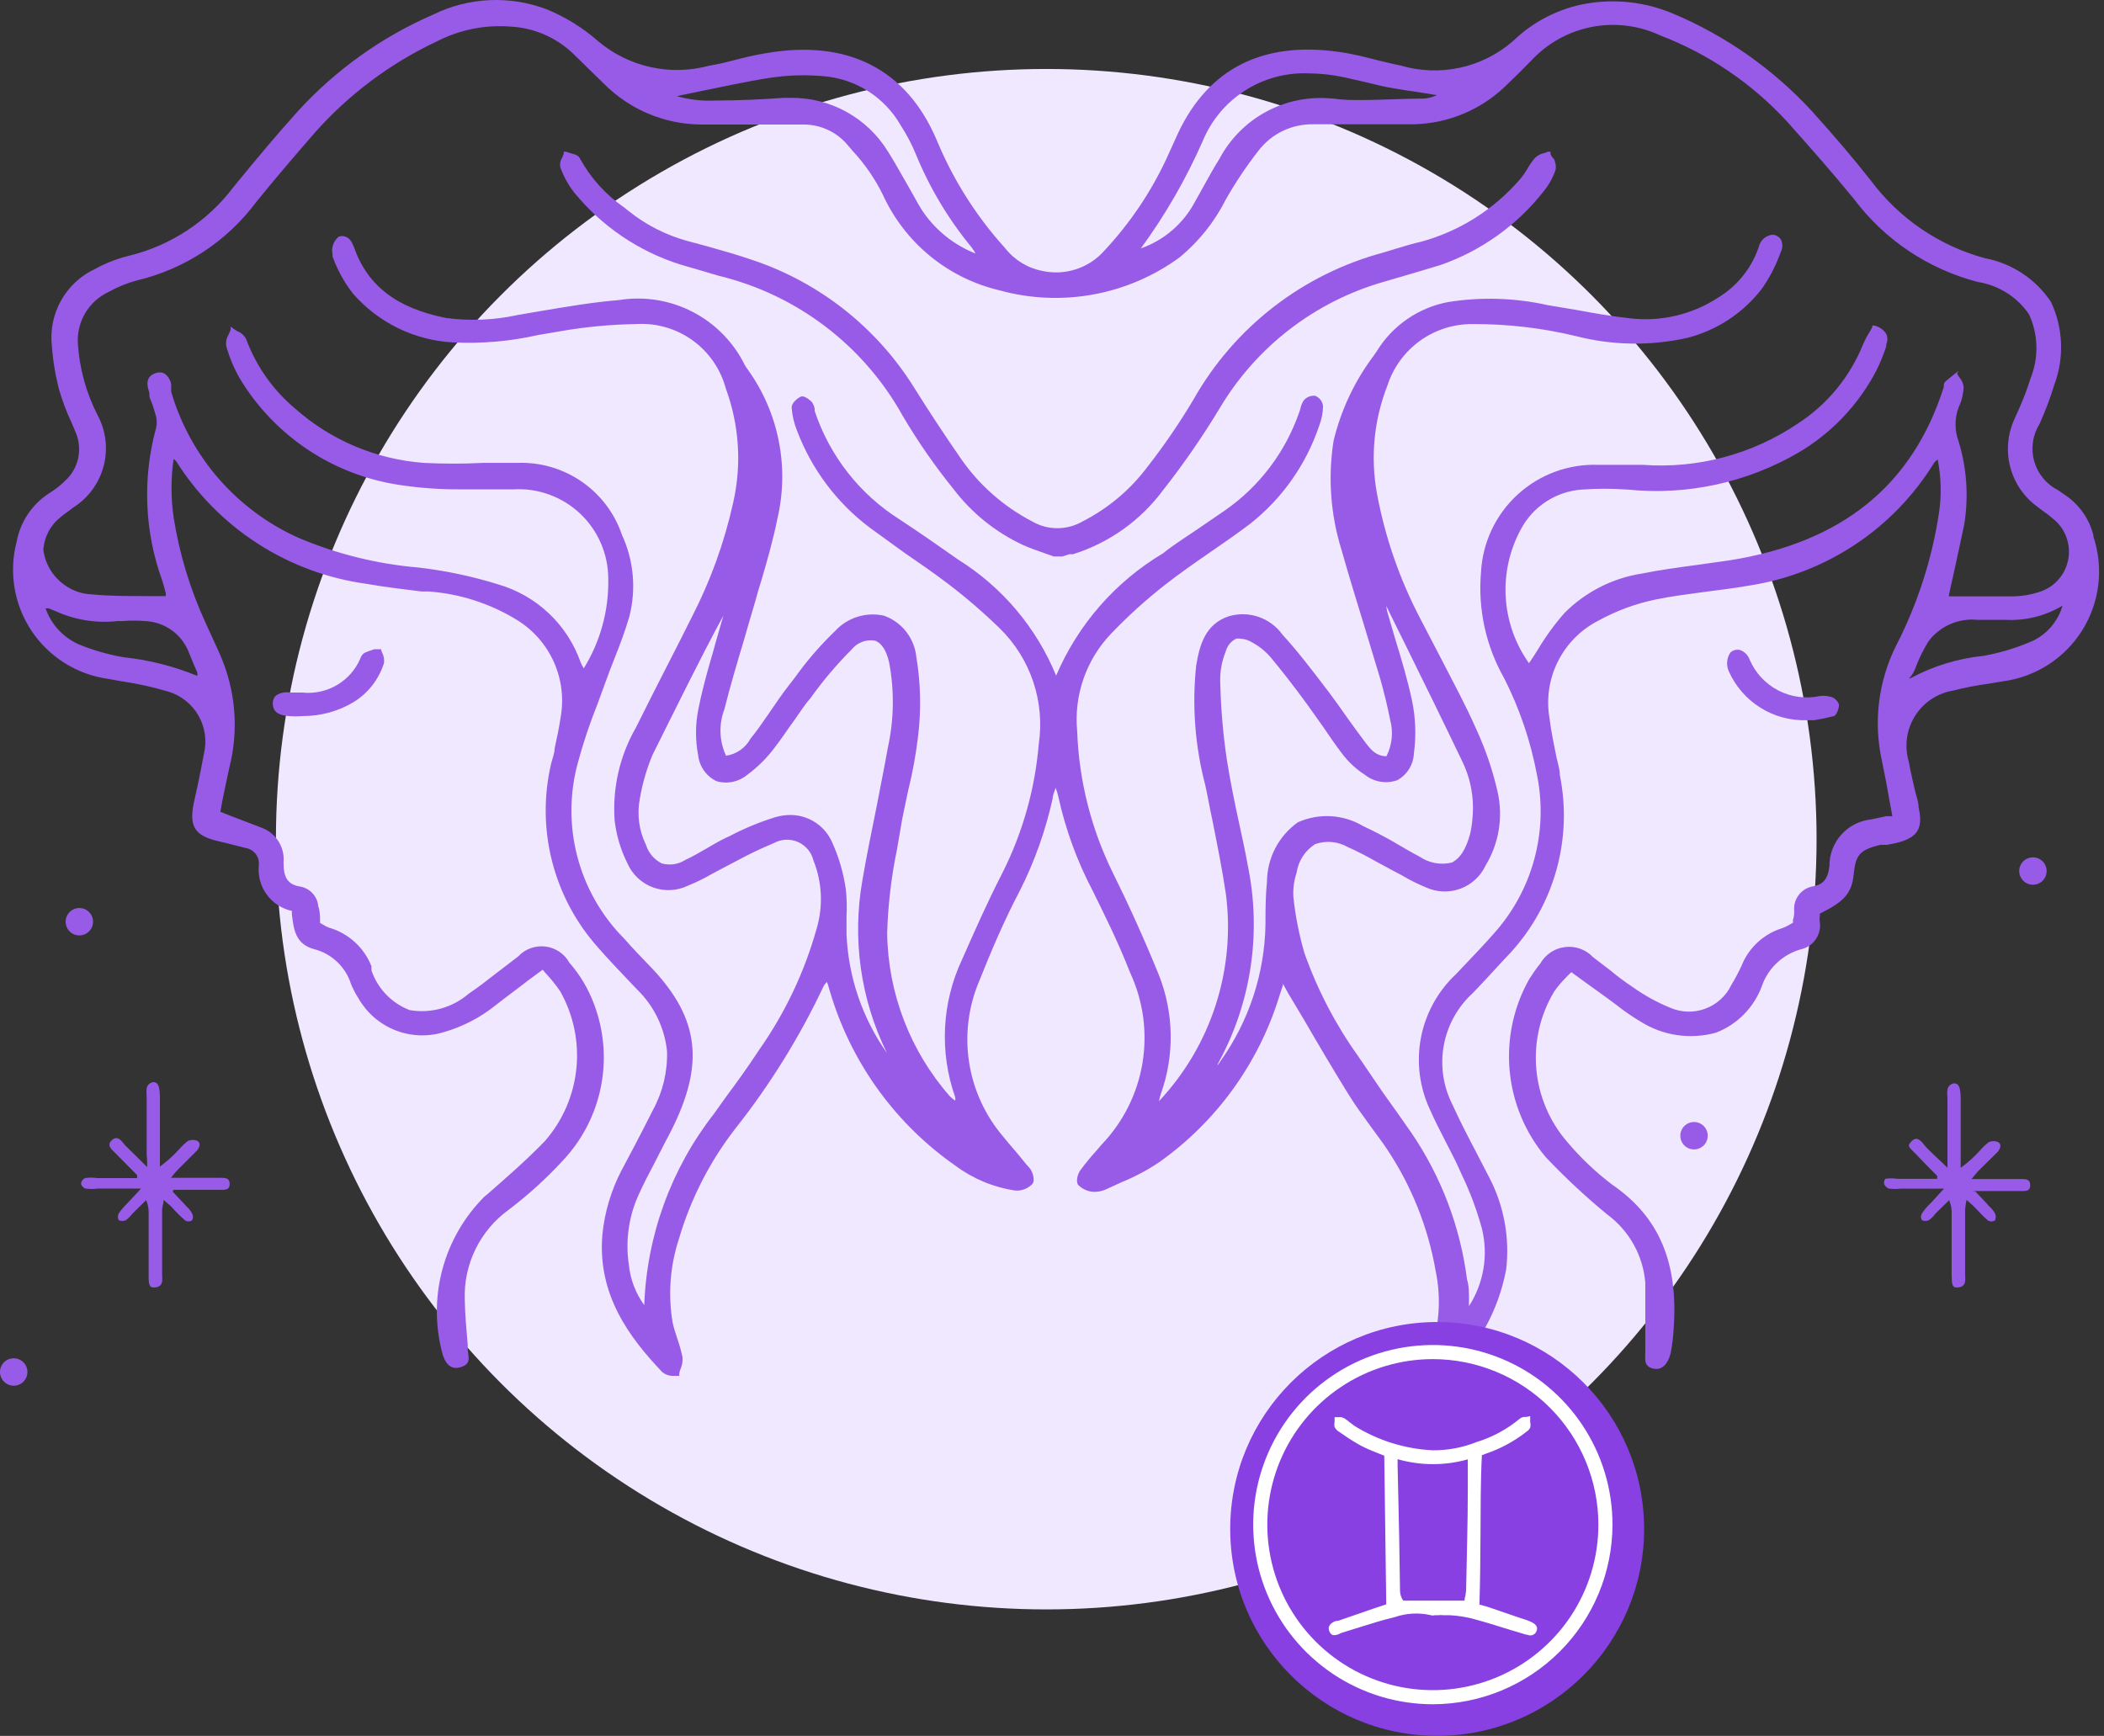 <svg width="183" height="151" viewBox="0 0 183 151" fill="none" xmlns="http://www.w3.org/2000/svg">
<rect x="0" y="0" width="183" height="151" fill="#333333" stroke="none"/>
<circle cx="91" cy="73" r="67" fill="#F0E8FF"/>
<path d="M15.015 103.65L16.208 104.928C16.407 105.103 16.572 105.312 16.698 105.546C16.752 105.639 16.781 105.746 16.781 105.854C16.781 105.963 16.752 106.069 16.698 106.163C16.609 106.22 16.505 106.25 16.4 106.25C16.294 106.25 16.191 106.22 16.102 106.163C15.664 105.779 15.251 105.366 14.866 104.928L14.227 104.374C14.227 104.736 14.1 104.992 14.1 105.226C14.1 107.1 14.1 108.975 14.1 110.849C14.1 111.275 14.249 111.85 13.588 111.978C12.928 112.105 12.928 111.701 12.928 110.849V105.652C12.95 105.223 12.878 104.794 12.715 104.395L11.522 105.567C11.358 105.784 11.165 105.978 10.947 106.142C10.851 106.189 10.745 106.213 10.639 106.213C10.531 106.213 10.426 106.189 10.33 106.142C10.281 106.05 10.256 105.948 10.256 105.844C10.256 105.74 10.281 105.638 10.33 105.546C10.549 105.23 10.798 104.938 11.075 104.672L12.268 103.394H8.519C8.173 103.437 7.822 103.437 7.476 103.394C7.305 103.394 7.05 103.118 7.05 102.968C7.058 102.861 7.097 102.758 7.161 102.672C7.225 102.585 7.312 102.518 7.412 102.479C7.75 102.425 8.095 102.425 8.434 102.479H11.927V102.223L10.074 100.349C9.776 100.029 9.222 99.667 9.712 99.199C10.202 98.73 10.543 99.199 10.862 99.603L12.8 101.52C12.809 101.151 12.795 100.781 12.758 100.413C12.758 98.773 12.758 97.133 12.758 95.493C12.758 94.982 12.566 94.321 13.311 94.13C13.737 94.13 13.908 94.449 13.908 95.535V101.478C14.519 101.032 15.082 100.526 15.59 99.966C15.819 99.697 16.076 99.454 16.357 99.241C16.485 99.185 16.622 99.156 16.762 99.156C16.901 99.156 17.039 99.185 17.166 99.241C17.507 99.454 17.337 99.795 17.166 100.051L15.441 101.776C15.271 101.946 15.143 102.117 14.866 102.457H17.699H19.211C19.573 102.457 19.978 102.457 19.978 102.99C19.978 103.522 19.573 103.501 19.211 103.501H15.101L15.015 103.65Z" fill="#985BE7"/>
<path d="M171.813 103.65C172.218 104.076 172.622 104.481 173.006 104.928C173.211 105.103 173.384 105.312 173.517 105.546C173.561 105.643 173.584 105.748 173.584 105.855C173.584 105.961 173.561 106.066 173.517 106.163C173.424 106.22 173.317 106.25 173.208 106.25C173.099 106.25 172.992 106.22 172.899 106.163C172.473 105.801 172.09 105.354 171.664 104.928L171.046 104.374C170.982 104.655 170.939 104.939 170.919 105.226C170.919 107.1 170.919 108.975 170.919 110.849C170.919 111.275 171.068 111.85 170.407 111.978C169.747 112.106 169.768 111.701 169.747 110.849V105.652C169.77 105.223 169.697 104.794 169.534 104.396L168.341 105.567C168.183 105.789 167.989 105.984 167.766 106.142C167.674 106.189 167.572 106.213 167.468 106.213C167.365 106.213 167.262 106.189 167.17 106.142C167.113 106.053 167.083 105.95 167.083 105.844C167.083 105.738 167.113 105.635 167.17 105.546C167.382 105.226 167.633 104.932 167.915 104.672L169.087 103.395H165.338C164.992 103.437 164.641 103.437 164.295 103.395C164.197 103.36 164.108 103.303 164.034 103.23C163.96 103.156 163.904 103.067 163.869 102.969C163.851 102.818 163.889 102.667 163.975 102.543C164.321 102.488 164.673 102.488 165.019 102.543H168.491V102.287C167.873 101.669 167.255 101.052 166.659 100.413C166.063 99.774 165.807 99.731 166.275 99.263C166.744 98.794 167.106 99.263 167.426 99.667C167.745 100.072 168.64 100.839 169.385 101.584C169.385 101.094 169.385 100.796 169.385 100.519C169.385 98.879 169.385 97.239 169.385 95.599C169.385 95.088 169.193 94.428 169.939 94.236C170.365 94.236 170.535 94.556 170.535 95.642V101.584C171.151 101.145 171.715 100.637 172.218 100.072C172.447 99.804 172.704 99.561 172.984 99.348C173.112 99.292 173.25 99.263 173.389 99.263C173.529 99.263 173.666 99.292 173.794 99.348C174.135 99.561 173.964 99.902 173.794 100.157L172.047 101.882L171.472 102.564H174.305H175.838C176.179 102.564 176.584 102.564 176.584 103.096C176.584 103.629 176.179 103.608 175.838 103.608H171.579L171.813 103.65Z" fill="#985BE7"/>
<path d="M182.079 46.571C181.722 45.132 180.841 43.879 179.608 43.057L178.991 42.631C178.49 42.376 178.048 42.02 177.693 41.586C177.338 41.151 177.077 40.648 176.926 40.107C176.776 39.566 176.74 39 176.82 38.444C176.901 37.889 177.096 37.356 177.393 36.88C177.899 35.759 178.333 34.606 178.692 33.43C179.119 32.277 179.312 31.05 179.261 29.822C179.21 28.593 178.915 27.387 178.394 26.274C177.739 25.286 176.893 24.439 175.905 23.785C174.918 23.13 173.808 22.68 172.644 22.461C168.684 21.386 165.197 19.017 162.74 15.731C161.27 13.857 159.588 11.876 157.607 9.682C154.221 6.001 150.08 3.095 145.467 1.163C143.107 0.175 140.514 -0.12 137.991 0.311C135.583 0.733 133.357 1.868 131.602 3.57C130.283 4.719 128.696 5.516 126.987 5.888C125.278 6.261 123.503 6.196 121.826 5.699C121.166 5.572 120.506 5.401 119.867 5.252C118.78 4.975 117.737 4.698 116.544 4.528C109.878 3.548 105.128 5.934 102.466 11.578L101.422 13.878C100.063 16.774 98.259 19.441 96.076 21.78C95.417 22.535 94.567 23.099 93.616 23.413C92.664 23.728 91.646 23.782 90.667 23.569C89.374 23.319 88.216 22.607 87.408 21.567C84.914 18.812 82.911 15.649 81.487 12.217C78.867 6.019 73.734 3.378 66.578 4.635C65.641 4.784 64.683 5.018 63.788 5.252C62.894 5.487 62.383 5.593 61.658 5.721C60.001 6.168 58.26 6.208 56.584 5.837C54.907 5.466 53.346 4.696 52.032 3.591C50.711 2.428 49.207 1.493 47.58 0.822C45.987 0.211 44.286 -0.064 42.582 0.013C40.878 0.09 39.208 0.517 37.677 1.269C33.211 3.209 29.205 6.069 25.92 9.661C24.216 11.556 22.427 13.665 20.297 16.285C18.048 19.257 14.844 21.363 11.224 22.248C10.206 22.494 9.225 22.874 8.306 23.377C7.042 23.957 5.994 24.923 5.313 26.136C4.632 27.349 4.352 28.747 4.515 30.129C4.61 31.416 4.824 32.693 5.154 33.941C5.436 34.904 5.792 35.844 6.219 36.752C6.325 37.008 6.453 37.285 6.56 37.562C6.879 38.275 6.964 39.072 6.804 39.837C6.643 40.602 6.245 41.297 5.665 41.821C5.267 42.219 4.824 42.569 4.345 42.865C3.593 43.335 2.947 43.957 2.448 44.69C1.949 45.423 1.609 46.252 1.448 47.125C1.104 48.434 1.042 49.802 1.264 51.137C1.487 52.473 1.991 53.746 2.741 54.873C3.492 55.999 4.473 56.955 5.619 57.675C6.765 58.395 8.052 58.864 9.392 59.052L10.585 59.265C11.954 59.467 13.306 59.766 14.632 60.159C15.739 60.492 16.678 61.235 17.256 62.236C17.834 63.238 18.007 64.422 17.741 65.548C17.571 66.485 17.379 67.422 17.188 68.338C17.081 68.849 16.953 69.36 16.847 69.892C16.442 71.894 16.953 72.704 18.977 73.172L19.53 73.3L21.383 73.769C21.726 73.826 22.034 74.013 22.244 74.29C22.453 74.567 22.549 74.914 22.512 75.26C22.418 76.161 22.659 77.065 23.189 77.8C23.72 78.535 24.502 79.048 25.387 79.242C25.387 79.242 25.387 79.455 25.387 79.541C25.537 80.755 25.664 82.139 27.326 82.565C28.079 82.759 28.77 83.143 29.333 83.68C29.896 84.217 30.312 84.889 30.542 85.632C30.72 86.054 30.934 86.46 31.18 86.846C31.894 88.094 33.007 89.065 34.34 89.602C35.674 90.139 37.149 90.211 38.529 89.806C40.233 89.325 41.82 88.498 43.193 87.378C44.087 86.675 45.003 86.015 45.983 85.249L47.197 84.354C47.367 84.546 47.516 84.737 47.687 84.908C48.055 85.319 48.396 85.752 48.709 86.207C49.869 88.247 50.367 90.596 50.134 92.931C49.901 95.266 48.949 97.471 47.41 99.242C45.812 100.903 44.045 102.436 42.341 103.927L42.17 104.055C40.381 105.831 39.1 108.053 38.459 110.491C37.819 112.929 37.843 115.494 38.529 117.92C38.678 118.303 39.018 119.219 40.019 118.942C41.02 118.666 40.743 118.048 40.68 117.452V116.962C40.573 115.684 40.445 114.363 40.424 113.064C40.368 111.543 40.689 110.032 41.358 108.664C42.027 107.297 43.023 106.116 44.258 105.226C45.943 103.948 47.511 102.522 48.943 100.967C50.638 99.174 51.791 96.94 52.269 94.52C52.748 92.101 52.533 89.595 51.648 87.293C51.158 85.989 50.437 84.784 49.518 83.736C49.306 83.354 49.005 83.028 48.642 82.784C48.279 82.541 47.863 82.387 47.428 82.335C46.994 82.283 46.554 82.335 46.143 82.486C45.733 82.637 45.364 82.883 45.067 83.204L43.172 84.652C42.383 85.27 41.595 85.888 40.765 86.441C40.068 87.043 39.246 87.483 38.358 87.73C37.471 87.977 36.54 88.024 35.632 87.868C34.859 87.572 34.161 87.109 33.587 86.513C33.012 85.917 32.576 85.201 32.309 84.418C32.317 84.354 32.317 84.29 32.309 84.226V84.056C31.992 83.248 31.493 82.524 30.85 81.94C30.207 81.356 29.438 80.929 28.604 80.691C28.416 80.62 28.237 80.527 28.071 80.414L27.837 80.286C27.837 80.286 27.837 80.052 27.837 79.945C27.837 79.839 27.837 79.221 27.688 78.859C27.654 78.428 27.476 78.021 27.182 77.704C26.889 77.387 26.496 77.178 26.069 77.113C25.047 76.942 24.642 76.346 24.663 74.983C24.715 74.356 24.563 73.728 24.229 73.195C23.895 72.661 23.397 72.25 22.81 72.022L20.191 71.021L19.168 70.617L19.36 69.552C19.552 68.636 19.743 67.677 19.956 66.74C20.78 63.482 20.496 60.043 19.147 56.964L18.977 56.581L17.869 54.153C16.531 51.242 15.599 48.16 15.1 44.995C14.856 43.314 14.856 41.607 15.1 39.926V39.926C15.187 39.987 15.266 40.058 15.335 40.139C17.149 43.014 19.571 45.456 22.43 47.296C25.288 49.136 28.515 50.328 31.883 50.788C33.459 51.065 35.078 51.257 36.633 51.448H37.251C39.991 51.643 42.643 52.498 44.982 53.94C46.396 54.814 47.513 56.096 48.186 57.616C48.858 59.136 49.056 60.825 48.752 62.459C48.624 63.333 48.432 64.227 48.24 65.1C48.24 65.526 48.049 65.974 47.942 66.4C47.281 69.2 47.305 72.118 48.014 74.906C48.722 77.695 50.093 80.271 52.01 82.416C52.969 83.523 53.97 84.546 54.971 85.611L55.439 86.1C56.898 87.526 57.809 89.418 58.016 91.446C58.068 93.221 57.649 94.977 56.802 96.537C56.27 97.602 55.716 98.666 55.184 99.689C54.651 100.711 54.417 101.116 54.055 101.819C53.15 103.555 52.586 105.45 52.394 107.399C51.946 112.659 54.779 116.387 57.612 119.368C57.861 119.565 58.167 119.677 58.485 119.688H58.868H59.081V119.475C59.104 119.328 59.147 119.184 59.209 119.049C59.342 118.726 59.393 118.374 59.358 118.027C59.242 117.493 59.092 116.966 58.911 116.45C58.762 116.003 58.613 115.535 58.506 115.066C58.091 112.615 58.281 110.1 59.06 107.74C60.069 104.318 61.701 101.112 63.873 98.283V98.283C66.939 94.422 69.548 90.22 71.647 85.76C71.725 85.635 71.818 85.521 71.924 85.419V85.419L72.031 85.717C72.137 86.122 72.265 86.484 72.371 86.846C74.26 92.762 78.048 97.891 83.148 101.435C84.671 102.561 86.449 103.293 88.324 103.565C88.596 103.582 88.868 103.539 89.122 103.44C89.376 103.34 89.605 103.187 89.793 102.99C90.07 102.671 89.793 101.84 89.516 101.563C89.24 101.286 88.707 100.583 88.302 100.115C87.898 99.646 87.6 99.305 87.28 98.901C85.699 97.061 84.664 94.815 84.291 92.418C83.918 90.021 84.224 87.567 85.172 85.334C86.194 82.778 87.302 80.137 88.728 77.432C90.001 74.898 90.953 72.215 91.561 69.445C91.561 69.168 91.71 68.891 91.817 68.529C91.912 68.779 91.99 69.035 92.051 69.296C92.672 72.144 93.675 74.895 95.033 77.475C96.076 79.605 97.163 81.734 98.313 84.652C99.443 87.1 99.81 89.832 99.366 92.491C98.921 95.15 97.686 97.614 95.821 99.561L95.31 100.157C94.834 100.68 94.386 101.228 93.968 101.797C93.755 102.074 93.542 102.756 93.776 103.075C94.111 103.405 94.545 103.614 95.011 103.672C95.437 103.704 95.863 103.623 96.247 103.437L97.546 102.841C98.72 102.364 99.841 101.764 100.89 101.052C105.787 97.558 109.413 92.563 111.219 86.825C111.326 86.484 111.432 86.143 111.582 85.717V85.419V85.568L112.029 86.377L113.477 88.805C114.712 90.935 115.969 93.065 117.289 95.195C117.886 96.175 118.589 97.112 119.249 98.028C119.909 98.943 120.186 99.284 120.612 99.923C122.763 103.135 124.214 106.763 124.872 110.572C125.38 113.012 125.181 115.547 124.297 117.877L124.19 118.09C124.061 118.328 123.981 118.588 123.956 118.857C123.956 118.857 123.956 119.88 124.403 120.029C124.636 120.104 124.883 120.123 125.124 120.082C125.365 120.041 125.593 119.942 125.787 119.794C128.504 117.316 130.336 114.018 131.006 110.402C131.322 107.659 130.81 104.885 129.536 102.436L128.322 100.093C127.64 98.794 126.938 97.431 126.32 96.068C125.517 94.48 125.257 92.671 125.58 90.921C125.904 89.171 126.792 87.575 128.109 86.377L128.514 85.951C129.472 84.95 130.473 83.822 131.41 82.842C133.283 80.787 134.644 78.32 135.384 75.641C136.124 72.962 136.222 70.146 135.67 67.422C135.67 66.889 135.478 66.357 135.372 65.846C135.159 64.738 134.924 63.716 134.775 62.502C134.48 60.813 134.734 59.074 135.501 57.54C136.268 56.007 137.507 54.76 139.035 53.983C140.589 53.129 142.262 52.512 143.997 52.151C145.424 51.853 146.873 51.682 148.257 51.491C149.642 51.299 150.856 51.171 152.155 50.937C155.45 50.427 158.595 49.206 161.371 47.36C164.148 45.514 166.49 43.086 168.235 40.245C168.319 40.138 168.42 40.044 168.533 39.968V39.968C168.833 41.469 168.877 43.011 168.661 44.526C168.057 48.589 166.791 52.524 164.912 56.176C163.358 59.294 162.929 62.853 163.698 66.251C163.933 67.358 164.124 68.38 164.337 69.616L164.593 71H164.06L162.761 71.277C161.756 71.378 160.825 71.851 160.151 72.604C159.477 73.357 159.109 74.335 159.119 75.345C158.991 76.431 158.587 76.942 157.735 77.091C157.236 77.165 156.784 77.427 156.471 77.823C156.159 78.219 156.009 78.719 156.052 79.221C156.052 79.477 156.052 79.732 155.946 80.009V80.265L155.69 80.414C155.481 80.542 155.26 80.649 155.03 80.733C154.229 80.978 153.493 81.4 152.878 81.968C152.262 82.535 151.782 83.235 151.473 84.013C151.206 84.59 150.907 85.151 150.579 85.696C150.117 86.648 149.304 87.384 148.311 87.749C147.319 88.115 146.223 88.081 145.254 87.655C144.086 87.176 142.978 86.561 141.953 85.824C141.281 85.377 140.633 84.894 140.015 84.375L138.566 83.268C138.258 82.939 137.876 82.687 137.452 82.533C137.028 82.379 136.574 82.327 136.126 82.381C135.678 82.434 135.249 82.593 134.874 82.843C134.499 83.094 134.188 83.429 133.966 83.822C133.672 84.18 133.402 84.557 133.157 84.95L133.05 85.099C131.664 87.522 131.054 90.311 131.301 93.091C131.549 95.871 132.642 98.508 134.435 100.647C136.117 102.426 137.91 104.098 139.802 105.652C140.742 106.347 141.523 107.234 142.093 108.256C142.662 109.277 143.007 110.408 143.103 111.573C143.103 112.936 143.103 114.342 143.103 115.684V117.302C143.114 117.43 143.114 117.558 143.103 117.686C143.103 118.176 142.933 118.921 143.891 119.07C144.849 119.219 145.211 118.133 145.318 117.664C145.451 116.961 145.536 116.25 145.574 115.535C145.978 109.805 144.296 105.844 140.228 103.054C138.778 101.956 137.457 100.698 136.288 99.305C134.753 97.522 133.82 95.301 133.621 92.957C133.422 90.613 133.968 88.266 135.18 86.25C135.484 85.815 135.826 85.409 136.202 85.036C136.351 84.886 136.5 84.716 136.671 84.567L137.693 85.312L139.674 86.739L140.568 87.4C141.244 87.938 141.956 88.429 142.698 88.869C143.664 89.478 144.747 89.878 145.877 90.043C147.007 90.208 148.158 90.135 149.258 89.828C150.171 89.474 150.998 88.931 151.685 88.233C152.372 87.535 152.902 86.699 153.241 85.781C153.505 85.018 153.949 84.33 154.535 83.774C155.12 83.218 155.831 82.811 156.606 82.586C157.133 82.478 157.6 82.174 157.912 81.735C158.224 81.296 158.359 80.756 158.289 80.222C158.256 80.025 158.256 79.823 158.289 79.626C158.289 79.626 158.289 79.626 158.289 79.477C160.418 78.412 161.057 77.709 161.228 76.069C161.398 74.429 161.675 73.939 163.549 73.492H164.124L164.87 73.343C166.787 72.895 167.298 72.086 166.872 70.212C166.872 69.743 166.68 69.275 166.574 68.828C166.382 67.976 166.169 67.102 166.02 66.251C165.823 65.591 165.769 64.897 165.861 64.214C165.953 63.532 166.19 62.877 166.554 62.293C166.919 61.709 167.403 61.209 167.976 60.826C168.548 60.444 169.196 60.187 169.875 60.074C170.884 59.814 171.908 59.615 172.942 59.478L174.22 59.265C175.625 59.077 176.971 58.582 178.163 57.813C179.354 57.045 180.361 56.023 181.112 54.821C181.863 53.618 182.339 52.265 182.506 50.857C182.673 49.45 182.527 48.022 182.079 46.677V46.571ZM132.283 46.038C132.8 45.063 133.555 44.235 134.479 43.632C135.403 43.028 136.465 42.669 137.565 42.588C138.898 42.491 140.237 42.491 141.57 42.588C146.708 43.109 151.879 41.999 156.351 39.415C159.259 37.722 161.629 35.241 163.187 32.258C163.529 31.57 163.821 30.859 164.06 30.129V29.958C164.124 29.814 164.158 29.658 164.158 29.5C164.158 29.343 164.124 29.187 164.06 29.042C163.94 28.857 163.784 28.697 163.601 28.573C163.418 28.449 163.212 28.362 162.996 28.318H162.846V28.467L162.591 28.915C162.388 29.234 162.21 29.569 162.058 29.916C160.923 32.767 158.928 35.193 156.351 36.859C152.397 39.522 147.665 40.782 142.911 40.437H142.251C141.207 40.437 140.121 40.437 139.035 40.437C136.44 40.339 133.912 41.267 131.998 43.022C130.084 44.776 128.939 47.215 128.812 49.808C128.539 53.009 129.245 56.218 130.835 59.009C132.166 61.638 133.12 64.441 133.668 67.337C134.178 69.788 134.103 72.325 133.448 74.742C132.793 77.159 131.576 79.386 129.898 81.245C129.11 82.139 128.258 83.034 127.449 83.885L126.618 84.759C125.05 86.235 123.989 88.169 123.587 90.284C123.186 92.4 123.464 94.589 124.382 96.537C124.786 97.474 125.276 98.39 125.724 99.284C126.171 100.179 126.575 100.903 126.938 101.733L127.129 102.159C127.862 103.678 128.454 105.261 128.897 106.888C129.175 108.027 129.219 109.212 129.025 110.369C128.831 111.526 128.403 112.631 127.768 113.618C127.759 113.44 127.759 113.263 127.768 113.085C127.768 112.425 127.768 111.85 127.598 111.296C127.011 106.713 125.347 102.334 122.742 98.517C121.933 97.346 121.081 96.153 120.271 95.024L118.141 91.894C116.166 89.132 114.588 86.107 113.456 82.906C112.992 81.319 112.671 79.694 112.497 78.05C112.451 77.329 112.545 76.605 112.774 75.92C112.847 75.412 113.03 74.926 113.309 74.496C113.589 74.065 113.958 73.701 114.393 73.428C114.856 73.266 115.348 73.204 115.837 73.248C116.326 73.292 116.799 73.441 117.226 73.684C118.099 74.067 118.972 74.535 119.803 75.004L121.144 75.728L121.911 76.133C122.594 76.54 123.306 76.896 124.041 77.198C124.982 77.626 126.054 77.664 127.023 77.305C127.993 76.946 128.781 76.218 129.216 75.281C130.376 73.366 130.751 71.076 130.26 68.891C129.83 66.999 129.201 65.157 128.386 63.397C127.449 61.267 126.405 59.371 125.404 57.412L123.509 53.77C121.723 50.357 120.459 46.695 119.76 42.908C119.187 39.76 119.504 36.514 120.676 33.536C121.182 31.964 122.18 30.597 123.522 29.634C124.864 28.672 126.479 28.166 128.13 28.191C131.136 28.179 134.132 28.529 137.054 29.234C140.212 30.049 143.518 30.107 146.702 29.404C149.292 28.758 151.588 27.258 153.22 25.145C153.829 24.287 154.329 23.357 154.711 22.376L154.902 21.886C154.981 21.724 155.022 21.545 155.022 21.364C155.022 21.184 154.981 21.005 154.902 20.843C154.824 20.719 154.718 20.616 154.592 20.542C154.466 20.468 154.324 20.425 154.178 20.417C153.932 20.44 153.698 20.529 153.499 20.676C153.3 20.822 153.145 21.02 153.049 21.247C152.461 23.173 151.188 24.817 149.471 25.869C147.171 27.381 144.407 28.023 141.676 27.679C140.142 27.509 138.588 27.232 137.076 26.955L134.648 26.55C131.795 25.909 128.846 25.815 125.958 26.274C124.685 26.512 123.476 27.014 122.408 27.748C121.341 28.482 120.439 29.43 119.76 30.533L119.483 30.938C117.823 33.143 116.635 35.666 115.99 38.35C115.491 41.513 115.725 44.748 116.672 47.806C117.311 50.042 117.992 52.3 118.674 54.494L120.058 59.073C120.378 60.223 120.676 61.416 120.91 62.608C121.199 63.669 121.086 64.8 120.591 65.782C119.76 65.782 119.291 65.292 118.823 64.674C118.354 64.057 117.63 63.077 117.076 62.289C116.523 61.501 116.075 60.862 115.543 60.159L115.266 59.797C114.095 58.264 112.881 56.666 111.539 55.197C111.017 54.475 110.283 53.935 109.439 53.652C108.594 53.37 107.683 53.358 106.832 53.621C104.809 54.323 104.34 56.134 104.042 57.88C103.67 61.371 103.937 64.9 104.83 68.295L105.022 69.211C105.149 69.914 105.299 70.617 105.448 71.341C105.874 73.471 106.3 75.6 106.619 77.73C107.047 80.983 106.747 84.291 105.741 87.414C104.736 90.537 103.05 93.398 100.805 95.791C100.844 95.567 100.901 95.346 100.975 95.131C102.173 91.772 102.104 88.092 100.783 84.78C99.527 81.692 98.185 78.731 96.822 75.984C94.915 72.134 93.848 67.924 93.691 63.631C93.541 62.081 93.728 60.518 94.239 59.047C94.75 57.577 95.573 56.234 96.651 55.111C98.115 53.579 99.688 52.156 101.358 50.852C102.615 49.872 103.957 48.935 105.256 48.041C106.555 47.146 107.599 46.422 108.728 45.57C111.515 43.374 113.602 40.414 114.734 37.051C114.951 36.493 115.066 35.902 115.074 35.304C115.048 35.111 114.97 34.929 114.851 34.776C114.731 34.623 114.573 34.504 114.393 34.431C114.206 34.409 114.016 34.435 113.841 34.506C113.666 34.576 113.512 34.69 113.392 34.836C113.246 35.063 113.145 35.316 113.094 35.581C113.061 35.712 113.018 35.84 112.966 35.964C111.767 39.367 109.533 42.309 106.576 44.377L104.212 45.996C103.19 46.699 102.083 47.38 101.167 48.126C97.013 50.599 93.754 54.328 91.859 58.775C90.149 54.599 87.168 51.068 83.34 48.679C81.956 47.7 80.124 46.422 78.25 45.187C74.77 42.99 72.158 39.656 70.859 35.751V35.56C70.824 35.343 70.736 35.138 70.604 34.963C70.604 34.963 69.986 34.324 69.624 34.516C69.262 34.708 68.836 35.091 68.857 35.474C68.907 36.14 69.057 36.793 69.304 37.413C70.575 40.805 72.793 43.762 75.694 45.932L78.633 48.062C79.911 48.935 81.231 49.851 82.467 50.788C84.041 51.989 85.542 53.283 86.961 54.664C88.281 55.956 89.276 57.543 89.865 59.294C90.453 61.045 90.619 62.911 90.347 64.738C90.02 68.633 88.95 72.428 87.195 75.92C85.896 78.433 84.724 81.095 83.681 83.46C81.91 87.222 81.696 91.531 83.084 95.45C83.098 95.549 83.098 95.65 83.084 95.749V95.749C82.917 95.636 82.76 95.507 82.616 95.365C79.168 91.437 77.235 86.407 77.163 81.181C77.234 78.732 77.519 76.295 78.016 73.897L78.335 72.044C78.505 70.936 78.761 69.914 78.995 68.742C79.377 67.207 79.662 65.649 79.847 64.078C80.133 61.769 80.083 59.43 79.698 57.135C79.616 56.334 79.308 55.572 78.81 54.939C78.312 54.306 77.646 53.826 76.887 53.557C76.121 53.385 75.324 53.419 74.576 53.655C73.828 53.89 73.156 54.319 72.627 54.898C71.339 56.136 70.17 57.49 69.134 58.945L68.623 59.605C67.984 60.415 67.409 61.288 66.834 62.119C66.259 62.949 65.811 63.609 65.279 64.248C65.066 64.647 64.762 64.989 64.392 65.248C64.022 65.507 63.596 65.676 63.149 65.739C62.857 65.112 62.693 64.433 62.667 63.742C62.641 63.05 62.755 62.361 63 61.714C63.511 59.691 64.108 57.667 64.704 55.687C65.023 54.558 65.364 53.408 65.705 52.258C65.854 51.682 66.025 51.107 66.216 50.511C66.727 48.786 67.239 46.975 67.601 45.187C68.133 42.958 68.181 40.64 67.74 38.391C67.299 36.142 66.38 34.015 65.045 32.152V32.152C64.95 32.031 64.864 31.903 64.789 31.769C63.809 29.774 62.214 28.146 60.239 27.126C58.265 26.106 56.015 25.748 53.821 26.103C51.691 26.274 49.412 26.657 47.261 27.019L45.024 27.402C42.975 27.85 40.863 27.937 38.784 27.658C34.524 26.806 31.969 24.868 30.797 21.524C30.605 21.013 30.392 20.715 30.094 20.608C29.992 20.558 29.879 20.531 29.764 20.531C29.65 20.531 29.537 20.558 29.434 20.608C29.22 20.791 29.06 21.027 28.97 21.294C28.88 21.56 28.863 21.846 28.923 22.12V22.312C29.341 23.47 29.937 24.555 30.691 25.528C31.786 26.788 33.123 27.814 34.624 28.546C36.124 29.278 37.756 29.7 39.423 29.788C41.89 29.908 44.362 29.693 46.771 29.149L48.645 28.829C50.847 28.44 53.076 28.226 55.312 28.191C57.061 28.076 58.796 28.572 60.221 29.593C61.647 30.615 62.674 32.099 63.128 33.792C64.301 36.975 64.523 40.431 63.767 43.738C63.005 47.18 61.803 50.508 60.189 53.642C59.55 54.941 58.89 56.219 58.229 57.518C57.271 59.392 56.27 61.352 55.312 63.29C53.905 65.737 53.259 68.547 53.459 71.362C53.608 72.659 53.983 73.921 54.566 75.089C54.777 75.573 55.084 76.01 55.468 76.372C55.852 76.734 56.306 77.014 56.802 77.195C57.298 77.376 57.826 77.455 58.353 77.426C58.88 77.397 59.396 77.262 59.869 77.027C60.559 76.748 61.228 76.421 61.871 76.048L62.83 75.537L64.129 74.855C65.159 74.296 66.219 73.791 67.302 73.343C67.621 73.165 67.977 73.064 68.341 73.046C68.705 73.029 69.069 73.096 69.403 73.242C69.737 73.389 70.033 73.61 70.267 73.89C70.501 74.17 70.668 74.5 70.753 74.855C71.509 76.741 71.606 78.827 71.03 80.776C69.972 84.566 68.271 88.146 66.003 91.361C65.087 92.767 64.086 94.151 63.107 95.472L62.106 96.877C58.376 101.65 56.252 107.48 56.036 113.533C56.036 113.533 56.036 113.533 56.036 113.533C55.28 112.495 54.817 111.274 54.694 109.997C54.384 107.918 54.687 105.794 55.567 103.885C55.95 103.033 56.398 102.159 56.845 101.329L57.292 100.455L57.803 99.454C58.08 98.943 58.357 98.411 58.613 97.878C61.318 92.234 60.743 88.294 56.291 83.8C55.716 83.204 55.077 82.544 54.31 81.67C52.344 79.698 50.935 77.24 50.224 74.547C49.514 71.855 49.527 69.022 50.264 66.336C50.732 64.607 51.301 62.908 51.968 61.245L52.692 59.265C52.926 58.604 53.182 57.944 53.437 57.305C53.906 56.112 54.374 54.898 54.736 53.642C55.349 51.268 55.123 48.755 54.097 46.528C53.456 44.641 52.222 43.012 50.579 41.884C48.937 40.755 46.973 40.188 44.982 40.267H41.979C40.283 40.352 38.584 40.352 36.889 40.267C32.73 39.965 28.785 38.303 25.664 35.538C23.744 33.926 22.276 31.841 21.405 29.49C21.242 29.175 20.969 28.932 20.638 28.808L20.276 28.574L20.063 28.404V28.659C20.015 28.805 19.958 28.947 19.892 29.085C19.702 29.39 19.627 29.752 19.68 30.107C19.96 31.113 20.368 32.08 20.893 32.983C22.384 35.438 24.398 37.535 26.79 39.126C29.183 40.716 31.896 41.76 34.737 42.183C36.485 42.45 38.251 42.578 40.019 42.567C40.701 42.567 41.382 42.567 42.149 42.567H43.512H44.662C45.721 42.506 46.781 42.662 47.778 43.025C48.775 43.388 49.687 43.951 50.458 44.678C51.23 45.406 51.845 46.283 52.265 47.257C52.686 48.231 52.904 49.28 52.905 50.341C52.962 53.09 52.222 55.797 50.775 58.136V58.136C50.666 57.967 50.574 57.789 50.498 57.603C49.928 55.984 48.979 54.525 47.73 53.347C46.482 52.169 44.97 51.306 43.321 50.831C41.043 50.122 38.704 49.63 36.335 49.361C32.763 49.053 29.263 48.183 25.962 46.784C23.305 45.594 20.938 43.84 19.026 41.645C17.114 39.449 15.701 36.864 14.887 34.069C14.887 34.069 14.887 34.069 14.887 33.941C14.896 33.856 14.896 33.77 14.887 33.685C14.887 33.685 14.887 33.515 14.887 33.408C14.852 33.219 14.779 33.039 14.673 32.878C14.567 32.717 14.43 32.579 14.27 32.471C14.149 32.419 14.018 32.391 13.886 32.391C13.754 32.391 13.624 32.419 13.503 32.471C12.566 32.812 12.821 33.621 12.992 34.175C13.002 34.239 13.002 34.303 12.992 34.367C12.992 34.665 13.184 34.942 13.269 35.219C13.354 35.496 13.482 35.879 13.567 36.199C13.657 36.548 13.657 36.914 13.567 37.264C12.381 41.615 12.567 46.227 14.099 50.468C14.227 50.852 14.312 51.214 14.419 51.597V51.853H12.758C11.096 51.853 9.542 51.853 7.987 51.704C7.126 51.674 6.294 51.385 5.601 50.873C5.101 50.52 4.68 50.067 4.365 49.543C4.05 49.019 3.847 48.434 3.77 47.828C3.807 47.272 3.961 46.731 4.222 46.239C4.482 45.748 4.843 45.316 5.282 44.974C5.496 44.786 5.724 44.615 5.963 44.462L6.347 44.164C7.663 43.343 8.616 42.05 9.012 40.55C9.408 39.05 9.216 37.456 8.477 36.092C7.493 34.164 6.913 32.055 6.773 29.894C6.714 28.965 6.937 28.039 7.412 27.238C7.887 26.436 8.592 25.796 9.435 25.4C10.208 24.969 11.03 24.633 11.884 24.399C16.043 23.422 19.724 21.008 22.278 17.584C23.769 15.731 25.451 13.771 27.368 11.556C30.339 8.205 33.963 5.494 38.017 3.591C39.988 2.582 42.2 2.14 44.407 2.313C46.439 2.42 48.365 3.251 49.838 4.656L52.585 7.339C54.796 9.537 57.775 10.79 60.892 10.832C62.148 10.832 63.426 10.832 64.661 10.832H66.685H67.004C67.963 10.832 68.964 10.832 69.943 10.832C70.662 10.838 71.371 10.999 72.022 11.304C72.672 11.609 73.249 12.051 73.713 12.6L74.182 13.154C75.228 14.277 76.103 15.547 76.78 16.924C77.723 18.993 79.127 20.819 80.884 22.263C82.641 23.706 84.705 24.728 86.918 25.251C89.582 25.989 92.378 26.113 95.097 25.615C97.815 25.117 100.386 24.01 102.615 22.376C104.283 20.996 105.647 19.284 106.619 17.35C107.465 15.862 108.419 14.438 109.473 13.09C110.03 12.368 110.747 11.787 111.568 11.391C112.388 10.996 113.29 10.797 114.201 10.811H117.119H118.929C120.229 10.811 121.592 10.811 122.912 10.811C125.892 10.76 128.743 9.589 130.899 7.531C131.708 6.764 132.539 5.934 133.242 5.21C134.641 3.725 136.473 2.72 138.477 2.338C140.481 1.955 142.555 2.215 144.402 3.08C148.619 4.696 152.403 7.27 155.456 10.598C157.352 12.728 159.247 14.858 161.249 17.307C163.919 20.866 167.719 23.412 172.026 24.527C172.92 24.668 173.777 24.99 174.542 25.473C175.307 25.957 175.966 26.591 176.477 27.338C176.876 28.203 177.095 29.14 177.12 30.092C177.146 31.044 176.978 31.991 176.626 32.876C176.332 33.812 175.984 34.729 175.583 35.624C175.455 35.879 175.349 36.156 175.221 36.433C174.614 37.74 174.48 39.216 174.841 40.611C175.203 42.005 176.037 43.231 177.201 44.079L177.713 44.462C178.01 44.665 178.294 44.886 178.565 45.123C179.092 45.54 179.494 46.095 179.726 46.726C179.959 47.357 180.013 48.04 179.883 48.7C179.754 49.36 179.445 49.972 178.99 50.468C178.536 50.964 177.954 51.325 177.308 51.512C176.62 51.736 175.902 51.858 175.178 51.874C173.772 51.874 172.324 51.874 170.919 51.874H169.492C169.598 51.32 169.726 50.767 169.854 50.213C170.173 48.722 170.514 47.21 170.833 45.676C171.238 43.259 171.077 40.78 170.365 38.435C169.995 37.461 169.995 36.385 170.365 35.411C170.626 34.856 170.771 34.255 170.791 33.643C170.753 33.333 170.619 33.042 170.407 32.812L170.216 32.493L170.365 32.258L169.918 32.599L169.193 33.196C169.15 33.241 169.117 33.294 169.095 33.353C169.073 33.412 169.063 33.474 169.066 33.536C169.066 33.536 169.066 33.536 169.066 33.664C166.361 42.183 160.269 47.188 150.43 48.743L147.554 49.148C146 49.361 144.381 49.574 142.805 49.893C140.253 50.29 137.895 51.492 136.075 53.322C135.204 54.314 134.427 55.383 133.753 56.517C133.497 56.922 133.263 57.305 132.986 57.689C131.789 56.008 131.089 54.024 130.964 51.964C130.84 49.904 131.297 47.851 132.283 46.038V46.038ZM106.023 92.362C108.839 87.155 109.729 81.122 108.536 75.323C108.323 74.131 108.067 72.938 107.812 71.788C107.407 69.914 107.002 67.976 106.704 66.059C106.368 63.787 106.176 61.497 106.129 59.201C106.12 58.325 106.286 57.456 106.619 56.645C106.682 56.411 106.795 56.193 106.949 56.005C107.103 55.818 107.296 55.666 107.514 55.559C107.64 55.535 107.77 55.535 107.897 55.559C108.269 55.579 108.628 55.697 108.941 55.9C109.539 56.227 110.072 56.66 110.517 57.177C111.475 58.328 112.476 59.605 113.69 61.267L115.053 63.184C115.607 64.014 116.203 64.866 116.821 65.675C117.353 66.351 117.994 66.934 118.716 67.401C119.107 67.711 119.57 67.916 120.062 67.998C120.553 68.08 121.058 68.036 121.528 67.869C121.948 67.639 122.302 67.305 122.556 66.898C122.81 66.492 122.954 66.026 122.976 65.548C123.186 64.002 123.129 62.431 122.806 60.905C122.422 59.116 121.89 57.327 121.357 55.601C121.123 54.813 120.91 54.047 120.676 53.28C120.63 53.09 120.595 52.898 120.569 52.705L122.188 55.985C123.849 59.35 125.553 62.822 127.193 66.251C127.939 67.791 128.242 69.51 128.066 71.213C128.034 71.65 127.97 72.084 127.875 72.512C127.491 73.918 127.001 74.642 126.299 75.025C125.817 75.146 125.316 75.163 124.827 75.075C124.339 74.987 123.875 74.796 123.466 74.514C122.806 74.173 122.145 73.79 121.507 73.407C120.868 73.023 119.568 72.32 118.546 71.852C117.697 71.348 116.738 71.056 115.752 71C114.766 70.945 113.781 71.127 112.881 71.532C112.058 72.118 111.386 72.891 110.919 73.787C110.453 74.683 110.205 75.677 110.197 76.687C110.091 77.773 110.069 78.817 110.069 79.967V80.371C110.005 84.669 108.631 88.845 106.129 92.341C106.059 92.472 105.974 92.593 105.874 92.703C105.912 92.585 105.962 92.471 106.023 92.362V92.362ZM73.564 77.326C73.359 75.92 72.958 74.551 72.371 73.258C72.062 72.555 71.555 71.958 70.912 71.538C70.269 71.118 69.518 70.894 68.751 70.894C68.304 70.896 67.859 70.961 67.43 71.085C66.063 71.512 64.737 72.061 63.469 72.725L63.149 72.874C62.553 73.151 61.999 73.492 61.445 73.811C60.892 74.131 60.231 74.514 59.592 74.812C59.294 75 58.961 75.123 58.612 75.175C58.264 75.226 57.909 75.204 57.569 75.111C57.241 74.948 56.949 74.722 56.711 74.443C56.473 74.165 56.294 73.841 56.185 73.492C55.574 72.244 55.387 70.831 55.652 69.466C55.876 68.158 56.247 66.879 56.76 65.654C58.89 61.395 60.87 57.327 62.915 53.557L62.212 56.006C62.084 56.475 61.957 56.964 61.807 57.433C61.403 58.86 60.998 60.33 60.721 61.799C60.476 63.08 60.476 64.395 60.721 65.675C60.771 66.16 60.944 66.624 61.223 67.023C61.503 67.422 61.88 67.742 62.319 67.954C62.787 68.091 63.281 68.107 63.758 68.003C64.234 67.899 64.676 67.677 65.045 67.358C65.939 66.699 66.728 65.909 67.388 65.015C67.941 64.312 68.431 63.546 68.921 62.885C69.411 62.225 69.922 61.373 70.476 60.755C71.556 59.239 72.76 57.814 74.075 56.496C74.313 56.199 74.626 55.971 74.982 55.836C75.338 55.702 75.724 55.664 76.099 55.729C76.674 55.921 77.1 56.581 77.334 57.625C77.797 60.07 77.761 62.584 77.227 65.015C76.929 66.698 76.588 68.359 76.269 70.042C75.843 72.171 75.396 74.301 75.012 76.559C74.104 81.67 74.85 86.938 77.142 91.595C74.998 88.556 73.777 84.961 73.628 81.245C73.628 80.755 73.628 80.222 73.628 79.732C73.673 78.93 73.652 78.125 73.564 77.326ZM4.238 52.918L4.856 53.173C6.536 53.934 8.39 54.229 10.223 54.025H10.628C11.287 53.972 11.949 53.972 12.608 54.025C13.45 54.056 14.262 54.336 14.945 54.829C15.627 55.322 16.148 56.005 16.442 56.794C16.677 57.369 16.911 57.944 17.166 58.519V58.796C15.124 57.955 12.973 57.41 10.777 57.177C9.464 56.952 8.179 56.588 6.943 56.091C6.252 55.8 5.63 55.367 5.116 54.821C4.602 54.274 4.209 53.626 3.961 52.918H4.238ZM80.337 18.5C80.017 18.031 79.719 17.499 79.442 16.988L78.995 16.2L78.484 15.305C78.079 14.602 77.675 13.878 77.227 13.175C76.348 11.742 75.114 10.559 73.644 9.742C72.174 8.925 70.518 8.501 68.836 8.511H68.133C66.387 8.639 64.299 8.745 62.191 8.745C61.07 8.801 59.947 8.671 58.868 8.362L60.806 7.957C62.936 7.531 64.917 7.084 67.004 6.764C68.569 6.53 70.157 6.487 71.733 6.637C73.094 6.765 74.405 7.218 75.554 7.96C76.703 8.701 77.657 9.708 78.335 10.896C78.852 11.691 79.294 12.533 79.655 13.409C80.858 16.342 82.495 19.078 84.511 21.524C84.639 21.692 84.753 21.87 84.852 22.057C83.032 21.337 81.463 20.1 80.337 18.5V18.5ZM123.913 8.575C122.039 8.575 120.122 8.703 118.354 8.703C117.566 8.703 116.778 8.703 116.012 8.575H115.862C113.893 8.374 111.909 8.766 110.164 9.699C108.419 10.632 106.992 12.065 106.065 13.814C105.618 14.517 105.213 15.262 104.83 15.944L103.893 17.627C102.886 19.487 101.224 20.907 99.228 21.609C101.348 18.71 103.148 15.589 104.596 12.302C105.336 10.494 106.613 8.957 108.254 7.898C109.896 6.839 111.823 6.31 113.775 6.381C114.828 6.385 115.877 6.5 116.906 6.722L118.78 7.148C119.568 7.339 120.399 7.552 121.208 7.68C122.018 7.808 122.295 7.872 122.848 7.936L124.978 8.277C124.641 8.432 124.282 8.532 123.913 8.575ZM166.616 58.072C166.914 57.269 167.293 56.499 167.745 55.772C168.237 55.124 168.887 54.613 169.633 54.289C170.379 53.965 171.195 53.837 172.005 53.919V53.919H173.389H174.475C176.201 54.004 177.914 53.574 179.395 52.684C179.204 53.349 178.873 53.967 178.425 54.496C177.977 55.024 177.422 55.452 176.797 55.75C175.432 56.347 174.003 56.783 172.537 57.05C170.299 57.275 168.127 57.941 166.148 59.009H166.041C166.361 58.711 166.488 58.391 166.616 58.072Z" fill="#985BE7"/>
<path d="M157.139 62.651H157.778C158.33 62.566 158.877 62.452 159.418 62.31C159.737 62.31 159.929 61.65 159.95 61.373C159.971 61.096 159.588 60.734 159.354 60.649C159.017 60.54 158.662 60.504 158.31 60.542C157.078 60.811 155.791 60.641 154.671 60.062C153.551 59.483 152.668 58.53 152.176 57.369C152.106 57.175 151.993 57 151.846 56.856C151.698 56.712 151.52 56.603 151.324 56.538C151.177 56.506 151.025 56.511 150.88 56.552C150.735 56.592 150.602 56.668 150.494 56.773C150.343 57.004 150.251 57.268 150.225 57.542C150.199 57.817 150.24 58.094 150.345 58.349C150.918 59.662 151.872 60.774 153.083 61.541C154.293 62.307 155.706 62.694 157.139 62.651V62.651Z" fill="#985BE7"/>
<path d="M33.097 56.474H32.885H32.565C32.267 56.562 31.976 56.669 31.692 56.794C31.518 56.92 31.391 57.1 31.33 57.305V57.305C30.914 58.266 30.202 59.069 29.298 59.598C28.394 60.127 27.345 60.353 26.303 60.244H25.238C24.809 60.168 24.367 60.26 24.003 60.5C23.913 60.589 23.843 60.695 23.795 60.812C23.747 60.929 23.724 61.055 23.726 61.181C23.726 62.119 24.536 62.225 25.089 62.289C25.5 62.321 25.913 62.321 26.325 62.289C27.885 62.297 29.417 61.878 30.755 61.075C32.013 60.3 32.95 59.098 33.396 57.688C33.441 57.366 33.382 57.037 33.225 56.751L33.097 56.389V56.474Z" fill="#985BE7"/>
<path d="M134.861 13.41V13.197H134.648L134.286 13.324C133.986 13.383 133.711 13.532 133.498 13.75C133.254 14.033 133.04 14.34 132.859 14.666C132.661 15.006 132.433 15.327 132.177 15.625C129.93 18.221 126.966 20.096 123.658 21.013C122.891 21.183 122.146 21.418 121.421 21.631L120.314 21.971C116.851 22.898 113.608 24.505 110.774 26.699C107.94 28.893 105.572 31.63 103.808 34.75C102.599 36.786 101.261 38.742 99.804 40.607C98.31 42.601 96.379 44.226 94.16 45.357C93.493 45.744 92.737 45.948 91.966 45.948C91.195 45.948 90.439 45.744 89.772 45.357C87.282 44.06 85.147 42.174 83.553 39.862C82.084 37.732 80.763 35.73 79.528 33.749C76.284 28.525 71.321 24.593 65.492 22.632C64.15 22.163 62.745 21.78 61.403 21.396L59.742 20.949C57.903 20.439 56.186 19.562 54.694 18.372L54.268 18.031C52.674 16.931 51.361 15.472 50.434 13.772C50.306 13.495 49.944 13.409 49.604 13.324L49.22 13.197H49.029V13.388L48.901 13.708C48.819 13.828 48.762 13.964 48.733 14.106C48.704 14.249 48.703 14.396 48.73 14.538C49.018 15.346 49.435 16.101 49.966 16.775C52.367 19.707 55.572 21.876 59.188 23.015L60.657 23.441L62.532 23.995C65.89 24.809 69.042 26.31 71.792 28.403C74.541 30.496 76.827 33.136 78.505 36.156C79.822 38.393 81.302 40.529 82.936 42.546C84.522 44.629 86.59 46.295 88.963 47.402C89.623 47.7 90.326 47.934 90.922 48.147L91.647 48.403H92.072H92.413L93.01 48.211H93.329C96.466 47.226 99.21 45.273 101.167 42.631C102.96 40.35 104.61 37.96 106.108 35.474C109.282 30.155 114.361 26.241 120.314 24.527L123.147 23.697L125.276 23.058C128.815 21.83 131.927 19.612 134.243 16.668C134.712 16.099 135.073 15.45 135.308 14.751C135.35 14.438 135.298 14.119 135.159 13.835C135.03 13.716 134.929 13.571 134.861 13.41V13.41Z" fill="#985BE7"/>
<path d="M8.093 80.179C8.093 80.415 8.023 80.646 7.892 80.842C7.761 81.038 7.575 81.191 7.357 81.281C7.139 81.372 6.899 81.395 6.668 81.349C6.437 81.303 6.224 81.19 6.057 81.023C5.891 80.856 5.777 80.644 5.731 80.412C5.685 80.181 5.708 79.941 5.799 79.723C5.889 79.505 6.042 79.319 6.238 79.188C6.434 79.057 6.665 78.987 6.901 78.987C7.217 78.987 7.52 79.112 7.744 79.336C7.968 79.56 8.093 79.863 8.093 80.179Z" fill="#985BE7"/>
<path d="M148.534 98.794C148.534 99.111 148.408 99.414 148.185 99.638C147.961 99.861 147.658 99.987 147.341 99.987C147.025 99.987 146.722 99.861 146.498 99.638C146.274 99.414 146.149 99.111 146.149 98.794C146.149 98.478 146.274 98.174 146.498 97.951C146.722 97.727 147.025 97.602 147.341 97.602C147.658 97.602 147.961 97.727 148.185 97.951C148.408 98.174 148.534 98.478 148.534 98.794Z" fill="#985BE7"/>
<path d="M178.011 75.771C178.011 76.007 177.941 76.237 177.81 76.433C177.679 76.629 177.493 76.782 177.275 76.873C177.057 76.963 176.817 76.987 176.586 76.941C176.354 76.894 176.142 76.781 175.975 76.614C175.808 76.447 175.694 76.235 175.648 76.003C175.602 75.772 175.626 75.532 175.716 75.314C175.807 75.096 175.959 74.91 176.156 74.779C176.352 74.648 176.582 74.578 176.818 74.578C177.135 74.578 177.438 74.704 177.662 74.927C177.885 75.151 178.011 75.454 178.011 75.771V75.771Z" fill="#985BE7"/>
<path d="M2.385 119.347C2.385 119.663 2.26 119.967 2.036 120.19C1.812 120.414 1.509 120.54 1.193 120.54C0.876 120.54 0.573 120.414 0.349 120.19C0.126 119.967 0 119.663 0 119.347C0 119.031 0.126 118.727 0.349 118.504C0.573 118.28 0.876 118.154 1.193 118.154C1.509 118.154 1.812 118.28 2.036 118.504C2.26 118.727 2.385 119.031 2.385 119.347Z" fill="#985BE7"/>
<circle cx="125" cy="133" r="18" fill="#8840E3"/>
<path d="M133.624 141.931C133.864 141.424 133.371 141.184 133.184 141.091L132.864 140.957L132.184 140.731L129.371 139.771L128.758 139.597H128.678C128.744 137.491 128.758 135.385 128.771 133.331C128.784 131.278 128.771 128.825 128.891 126.586L129.238 126.452C130.457 126.041 131.601 125.433 132.624 124.652L132.717 124.572C132.876 124.487 133.005 124.357 133.091 124.199C133.13 124.032 133.13 123.859 133.091 123.692V123.186L132.784 123.253H132.651C132.488 123.252 132.329 123.303 132.197 123.399C131.092 124.322 129.814 125.016 128.438 125.439C127.225 125.923 125.93 126.167 124.625 126.159C122.195 126.042 119.835 125.303 117.772 124.012L117.372 123.706C117.23 123.583 117.079 123.472 116.919 123.373C116.785 123.298 116.632 123.265 116.479 123.279H116.346H116.079V123.692C116.047 123.837 116.047 123.988 116.079 124.132C116.174 124.319 116.323 124.472 116.506 124.572L116.972 124.892C117.432 125.211 117.908 125.504 118.399 125.772C118.866 126.012 119.345 126.212 119.852 126.412L120.399 126.626L120.572 139.557L119.452 139.931L116.372 140.997H116.252C116.125 141.02 116.004 141.068 115.896 141.139C115.789 141.21 115.697 141.303 115.626 141.411C115.587 141.489 115.567 141.576 115.567 141.664C115.567 141.752 115.587 141.838 115.626 141.917C115.653 141.989 115.693 142.054 115.746 142.109C115.799 142.164 115.862 142.208 115.933 142.237H116.106C116.266 142.223 116.421 142.173 116.559 142.091L116.732 142.024L118.279 141.544C119.266 141.237 120.265 140.917 121.292 140.677C122.312 140.321 123.412 140.261 124.465 140.504C124.573 140.538 124.69 140.538 124.798 140.504H124.865H125.105C125.255 140.485 125.408 140.485 125.558 140.504H126.091C126.716 140.54 127.336 140.629 127.945 140.771C129.104 141.077 130.278 141.437 131.411 141.797L132.744 142.197H132.837C132.906 142.233 132.982 142.255 133.059 142.261C133.136 142.267 133.214 142.257 133.288 142.233C133.361 142.208 133.429 142.168 133.487 142.116C133.545 142.064 133.591 142.001 133.624 141.931V141.931ZM127.665 126.945V127.372V129.585C127.665 132.505 127.571 135.438 127.518 138.358C127.498 138.61 127.454 138.86 127.385 139.104C127.385 139.104 127.385 139.184 127.385 139.237H122.052C121.883 139.004 121.785 138.726 121.772 138.438L121.692 133.451L121.559 127.452V126.932C123.553 127.503 125.668 127.508 127.665 126.945Z" fill="white"/>
<path d="M124.625 148.25C121.535 148.25 118.514 147.334 115.944 145.617C113.375 143.9 111.372 141.46 110.189 138.604C109.007 135.749 108.697 132.608 109.3 129.577C109.903 126.546 111.391 123.762 113.576 121.576C115.762 119.391 118.546 117.903 121.577 117.3C124.608 116.697 127.749 117.007 130.604 118.189C133.46 119.372 135.9 121.375 137.617 123.944C139.334 126.514 140.25 129.535 140.25 132.625C140.243 136.767 138.595 140.737 135.666 143.666C132.737 146.595 128.767 148.243 124.625 148.25V148.25ZM124.625 118.227C121.777 118.227 118.993 119.071 116.626 120.653C114.258 122.235 112.412 124.484 111.323 127.115C110.233 129.746 109.948 132.641 110.503 135.434C111.059 138.227 112.43 140.793 114.444 142.806C116.457 144.82 119.023 146.191 121.816 146.747C124.609 147.302 127.504 147.017 130.135 145.927C132.766 144.838 135.015 142.992 136.597 140.624C138.179 138.257 139.023 135.473 139.023 132.625C139.02 128.807 137.502 125.147 134.802 122.448C132.103 119.748 128.443 118.23 124.625 118.227V118.227Z" fill="white"/>
</svg>
